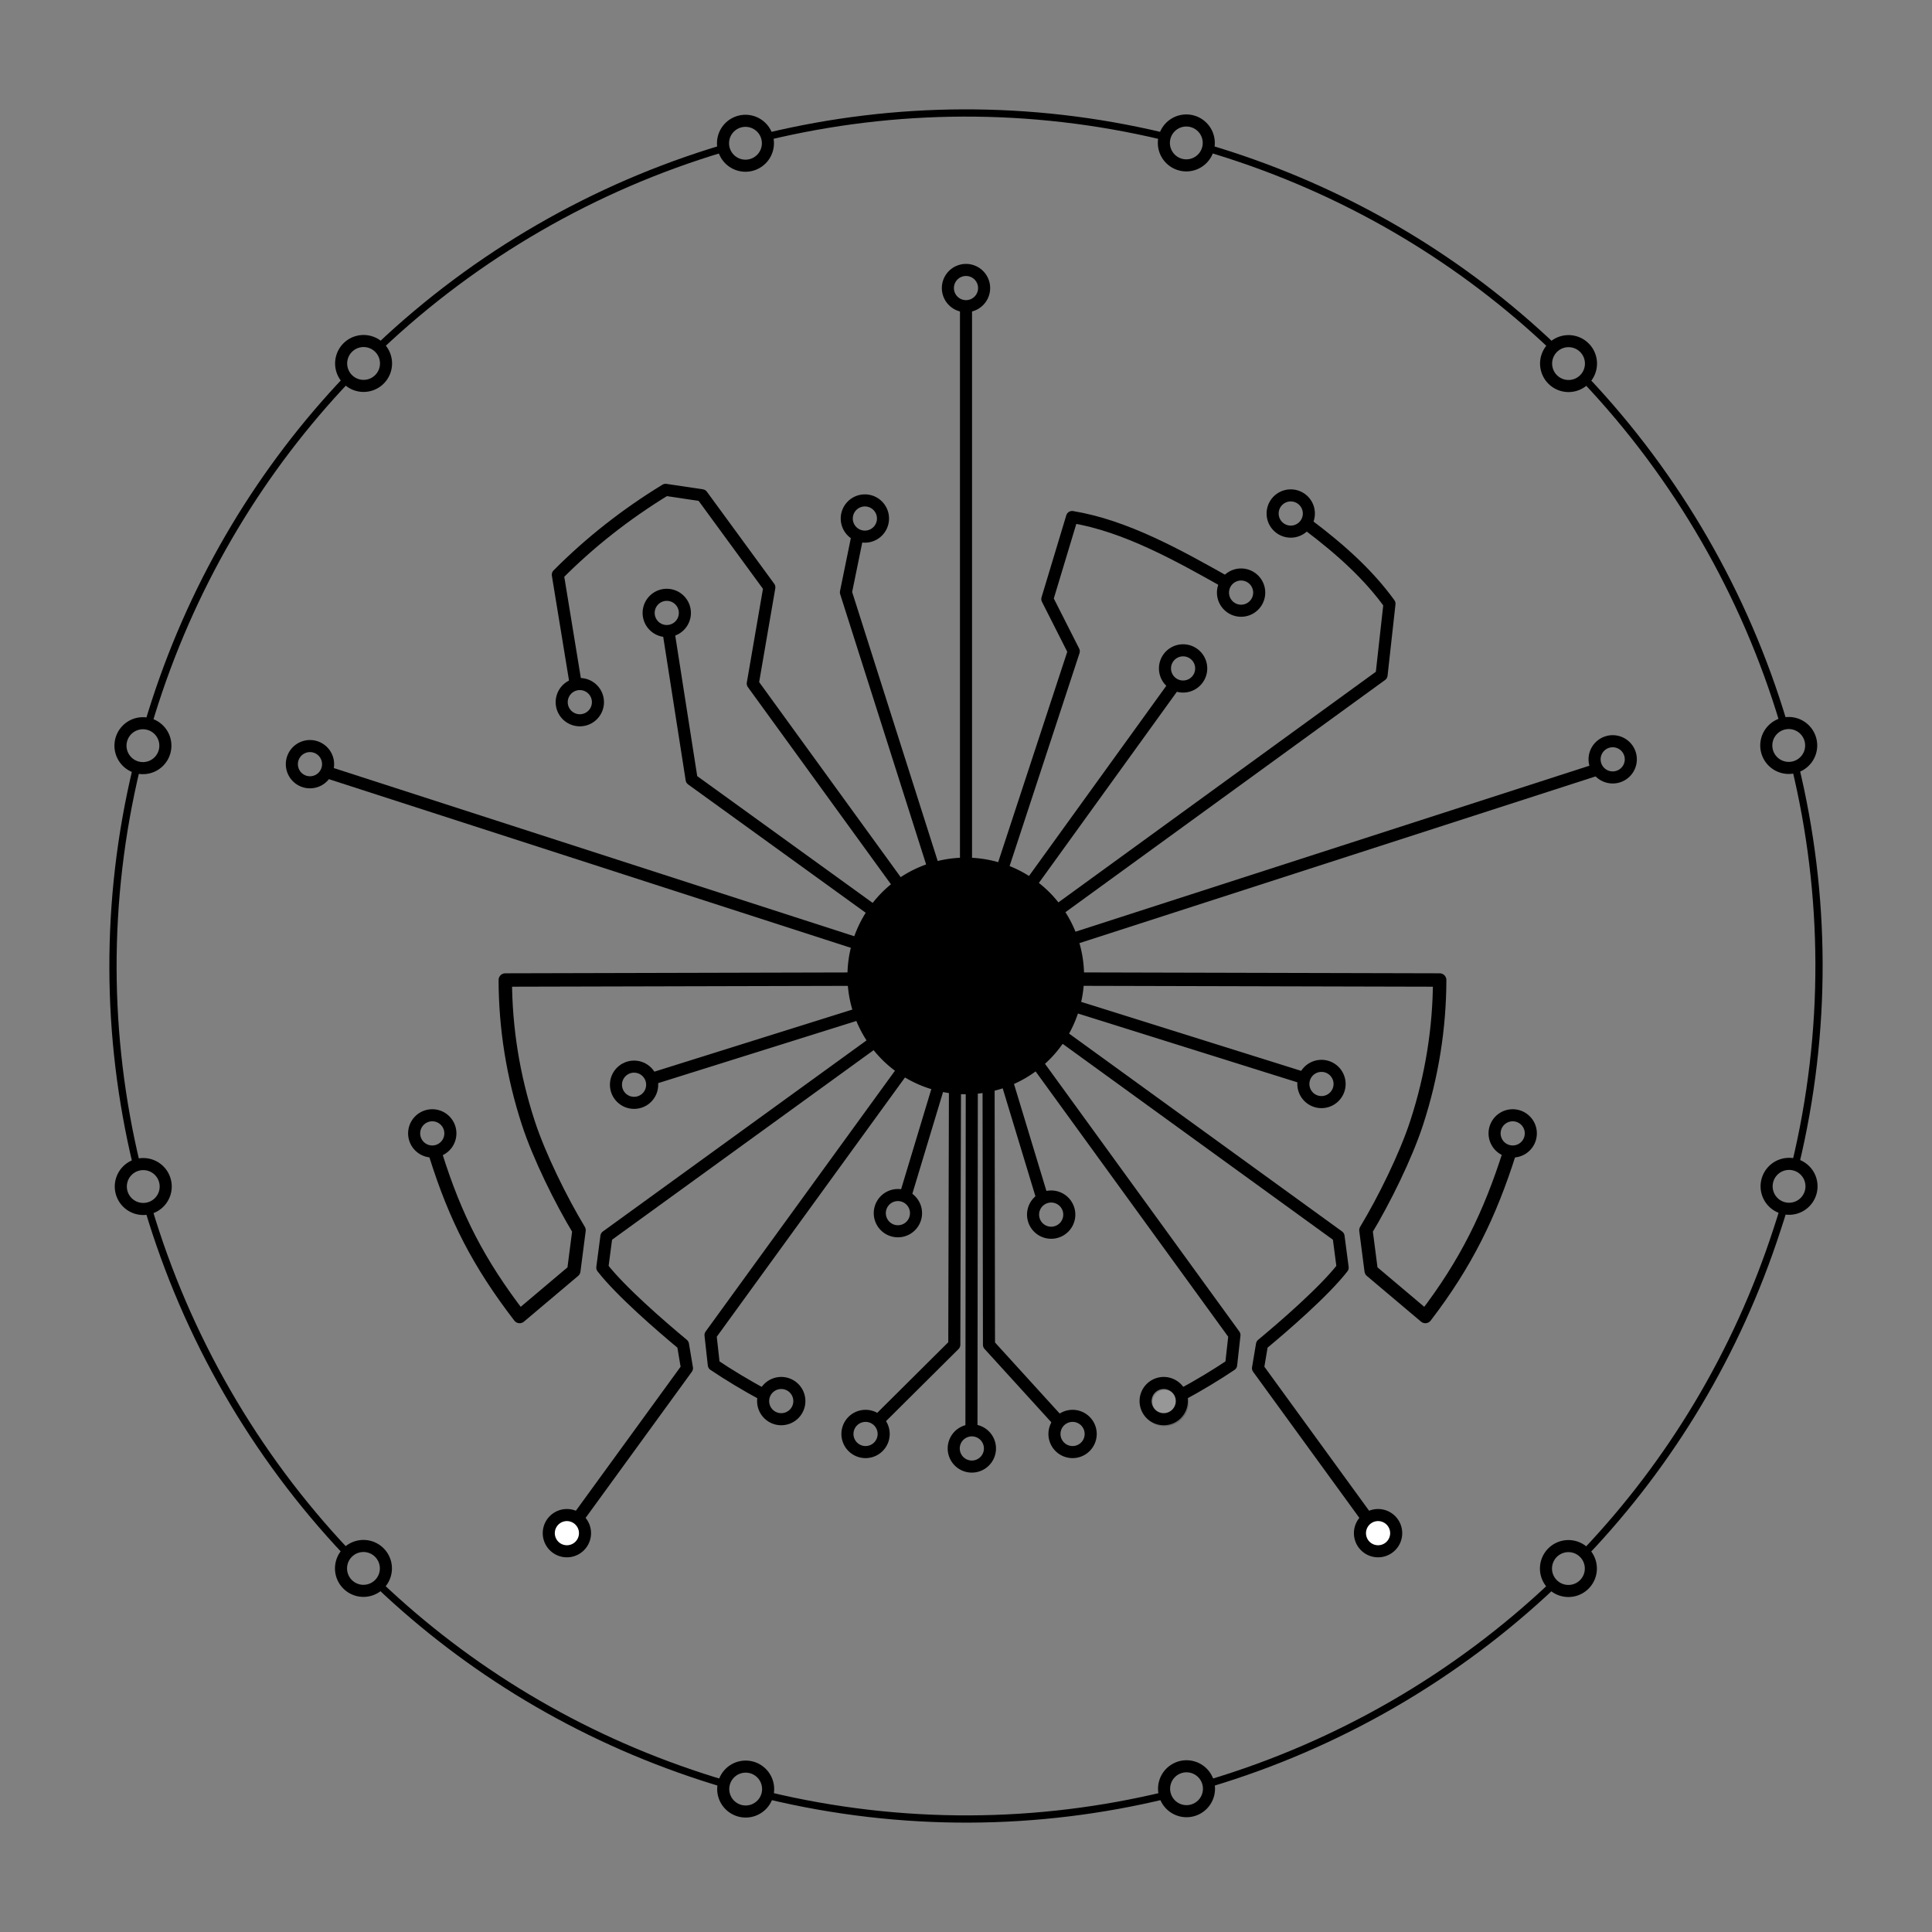 <?xml version="1.0" encoding="UTF-8" standalone="no"?>
<!-- Created with Inkscape (http://www.inkscape.org/) -->

<svg
   xmlns:dc="http://purl.org/dc/elements/1.1/"
   xmlns:cc="http://creativecommons.org/ns#"
   xmlns:rdf="http://www.w3.org/1999/02/22-rdf-syntax-ns#"
   xmlns:svg="http://www.w3.org/2000/svg"
   xmlns="http://www.w3.org/2000/svg"
   version="1.1"
   width="800"
   height="800"
   id="svg2">
  <rect width="100%" height="100%" fill="#808080" stroke="none"/>
  <defs
     id="defs4" />
  <g
     transform="translate(0,-252.362)"
     id="layer1" />
  <g
     transform="translate(0,200)"
     id="layer2">
    <g
       transform="translate(2727.952,-896.331)"
       id="g4794-9">
      <g
         id="g6306">
        <path
           d="m -210,112.5 a 7.5,7.5 0 1 1 -15,0 7.5,7.5 0 1 1 15,0 z"
           transform="matrix(-1,0,0,1,-2710.714,1218.683)"
           id="path3016-95-74-21-1"
           style="fill:#ffffff;stroke:#000000;stroke-width:5;stroke-linecap:round;stroke-linejoin:round;stroke-miterlimit:4;stroke-opacity:1;stroke-dasharray:none;stroke-dashoffset:0" />
        <path
           d="m -2547.532,1174.601 c 8.163,26.022 17.773,44.757 34.744,66.867 l 22.431,-18.925 2.17,-16.799 c -7.391,-12.25 -16.484,-30.54 -21.059,-44.62 -6.32,-19.45 -9.418,-39.174 -9.476,-58.993 l 162.124,-0.4"
           id="path3924-6-3-1-4"
           style="fill:none;stroke:#000000;stroke-width:5.556;stroke-linecap:round;stroke-linejoin:round;stroke-miterlimit:4;stroke-opacity:1;stroke-dashoffset:0" />
        <path
           d="m -2489.102,1325.605 45.608,-62.721 -1.651,-9.84 c -9.184,-7.618 -25.789,-22.001 -33.402,-31.811 l 1.701,-12.953 123.527,-89.529"
           id="path3002-8-47-9-6-4-7-0"
           style="fill:none;stroke:#000000;stroke-width:5;stroke-linecap:butt;stroke-linejoin:round;stroke-miterlimit:4;stroke-opacity:1;stroke-dasharray:none" />
        <path
           d="m -210,112.5 a 7.5,7.5 0 1 1 -15,0 7.5,7.5 0 1 1 15,0 z"
           transform="matrix(-1,0,0,1,-2766.461,1053.141)"
           id="path3016-0-3-8-7"
           style="fill:none;stroke:#000000;stroke-width:5;stroke-linecap:round;stroke-linejoin:round;stroke-miterlimit:4;stroke-opacity:1;stroke-dasharray:none;stroke-dashoffset:0" />
        <path
           d="m -2343.734,1125.159 -90.011,123.998 1.372,12.341 c 5.72,3.874 13.663,8.682 20.804,12.5"
           id="path3002-53-81-7-2-4"
           style="fill:none;stroke:#000000;stroke-width:5;stroke-linecap:butt;stroke-linejoin:round;stroke-miterlimit:4;stroke-opacity:1;stroke-dasharray:none" />
        <path
           d="m -210,112.5 a 7.5,7.5 0 1 1 -15,0 7.5,7.5 0 1 1 15,0 z"
           transform="matrix(-0.951,0.309,0.309,0.951,-2646.058,1236.713)"
           id="path3016-55-7-8-1-0"
           style="fill:none;stroke:#000000;stroke-width:5;stroke-linecap:round;stroke-linejoin:round;stroke-miterlimit:4;stroke-opacity:1;stroke-dasharray:none;stroke-dashoffset:0" />
        <path
           d="m -1989.203,1196.206 c -0.999,3.419 -1.803,5.835 -2.911,9.246 -16.763,51.592 -44.278,96.687 -79.256,133.611 m -13.303,13.31 c -40.414,38.331 -89.353,66.543 -142.455,82.413 m -18.095,4.889 c -52.829,12.782 -109.174,13.506 -164.949,0.09 m -18.07,-4.852 c -2.946,-0.874 -5.89,-1.789 -8.83,-2.744 -51.772,-16.822 -97.002,-44.469 -133.997,-79.622 m -13.352,-13.388 c -38.198,-40.416 -66.299,-89.315 -82.091,-142.356 m -4.954,-18.446 c -12.629,-52.667 -13.278,-108.807 0.112,-164.378 m 4.86,-18.072 c 0.862,-2.901 1.764,-5.8 2.704,-8.696 16.838,-51.823 44.524,-97.091 79.727,-134.107 m 12.949,-12.926 c 40.37,-38.255 89.237,-66.418 142.257,-82.278 m 18.859,-5.078 c 52.453,-12.581 108.351,-13.279 163.701,-0.06 m 18.341,4.9 c 3.044,0.901 6.085,1.844 9.123,2.831 51.669,16.788 96.822,44.36 133.777,79.413 m 13.436,13.453 c 38.137,40.306 66.224,89.062 82.065,141.956 m 4.935,18.238 c 12.826,52.978 13.526,109.494 0,165.425"
           id="path2987-0-5-0"
           style="fill:none;stroke:#000000;stroke-width:3;stroke-linecap:round;stroke-linejoin:round;stroke-miterlimit:4;stroke-opacity:1;stroke-dashoffset:0" />
        <path
           d="m -210,112.5 a 7.5,7.5 0 1 1 -15,0 7.5,7.5 0 1 1 15,0 z"
           transform="matrix(1.197,0.321,-0.321,1.197,-1940.262,690.671)"
           id="use3915-1"
           style="fill:none;stroke:#000000;stroke-width:4.035;stroke-linecap:round;stroke-linejoin:round;stroke-miterlimit:4;stroke-opacity:1;stroke-dasharray:none;stroke-dashoffset:0" />
        <path
           d="m -210,112.5 a 7.5,7.5 0 1 1 -15,0 7.5,7.5 0 1 1 15,0 z"
           transform="matrix(0.876,0.876,-0.876,0.876,-1789.373,938.864)"
           id="use3919-6"
           style="fill:none;stroke:#000000;stroke-width:4.035;stroke-linecap:round;stroke-linejoin:round;stroke-miterlimit:4;stroke-opacity:1;stroke-dasharray:none;stroke-dashoffset:0" />
        <path
           d="m -210,112.5 a 7.5,7.5 0 1 1 -15,0 7.5,7.5 0 1 1 15,0 z"
           transform="matrix(0.321,1.197,-1.197,0.321,-1782.795,1229.25)"
           id="use3923-2"
           style="fill:none;stroke:#000000;stroke-width:4.035;stroke-linecap:round;stroke-linejoin:round;stroke-miterlimit:4;stroke-opacity:1;stroke-dasharray:none;stroke-dashoffset:0" />
        <path
           d="m -210,112.5 a 7.5,7.5 0 1 1 -15,0 7.5,7.5 0 1 1 15,0 z"
           transform="matrix(-0.321,1.197,-1.197,-0.321,-1922.292,1484.021)"
           id="use3927-0"
           style="fill:none;stroke:#000000;stroke-width:4.035;stroke-linecap:round;stroke-linejoin:round;stroke-miterlimit:4;stroke-opacity:1;stroke-dasharray:none;stroke-dashoffset:0" />
        <path
           d="m -210,112.5 a 7.5,7.5 0 1 1 -15,0 7.5,7.5 0 1 1 15,0 z"
           transform="matrix(-0.876,0.876,-0.876,-0.876,-2170.485,1634.91)"
           id="use3931-6"
           style="fill:none;stroke:#000000;stroke-width:4.035;stroke-linecap:round;stroke-linejoin:round;stroke-miterlimit:4;stroke-opacity:1;stroke-dasharray:none;stroke-dashoffset:0" />
        <path
           d="m -210,112.5 a 7.5,7.5 0 1 1 -15,0 7.5,7.5 0 1 1 15,0 z"
           transform="matrix(-1.197,0.321,-0.321,-1.197,-2460.871,1641.488)"
           id="use3935-0"
           style="fill:none;stroke:#000000;stroke-width:4.035;stroke-linecap:round;stroke-linejoin:round;stroke-miterlimit:4;stroke-opacity:1;stroke-dasharray:none;stroke-dashoffset:0" />
        <path
           d="m -210,112.5 a 7.5,7.5 0 1 1 -15,0 7.5,7.5 0 1 1 15,0 z"
           transform="matrix(-1.197,-0.321,0.321,-1.197,-2715.642,1501.991)"
           id="use3939-8"
           style="fill:none;stroke:#000000;stroke-width:4.035;stroke-linecap:round;stroke-linejoin:round;stroke-miterlimit:4;stroke-opacity:1;stroke-dasharray:none;stroke-dashoffset:0" />
        <path
           d="m -210,112.5 a 7.5,7.5 0 1 1 -15,0 7.5,7.5 0 1 1 15,0 z"
           transform="matrix(-0.876,-0.876,0.876,-0.876,-2866.531,1253.798)"
           id="use3943-0"
           style="fill:none;stroke:#000000;stroke-width:4.035;stroke-linecap:round;stroke-linejoin:round;stroke-miterlimit:4;stroke-opacity:1;stroke-dasharray:none;stroke-dashoffset:0" />
        <path
           d="m -210,112.5 a 7.5,7.5 0 1 1 -15,0 7.5,7.5 0 1 1 15,0 z"
           transform="matrix(-0.321,-1.197,1.197,-0.321,-2873.109,963.412)"
           id="use3947-1"
           style="fill:none;stroke:#000000;stroke-width:4.035;stroke-linecap:round;stroke-linejoin:round;stroke-miterlimit:4;stroke-opacity:1;stroke-dasharray:none;stroke-dashoffset:0" />
        <path
           d="m -210,112.5 a 7.5,7.5 0 1 1 -15,0 7.5,7.5 0 1 1 15,0 z"
           transform="matrix(0.321,-1.197,1.197,0.321,-2733.612,708.641)"
           id="use3951-1"
           style="fill:none;stroke:#000000;stroke-width:4.035;stroke-linecap:round;stroke-linejoin:round;stroke-miterlimit:4;stroke-opacity:1;stroke-dasharray:none;stroke-dashoffset:0" />
        <path
           d="m -210,112.5 a 7.5,7.5 0 1 1 -15,0 7.5,7.5 0 1 1 15,0 z"
           transform="matrix(0.876,-0.876,0.876,0.876,-2485.419,557.752)"
           id="use3955-5"
           style="fill:none;stroke:#000000;stroke-width:4.035;stroke-linecap:round;stroke-linejoin:round;stroke-miterlimit:4;stroke-opacity:1;stroke-dasharray:none;stroke-dashoffset:0" />
        <path
           d="m -210,112.5 a 7.5,7.5 0 1 1 -15,0 7.5,7.5 0 1 1 15,0 z"
           transform="matrix(1.197,-0.321,0.321,1.197,-2195.033,551.174)"
           id="use3959-7"
           style="fill:none;stroke:#000000;stroke-width:4.035;stroke-linecap:round;stroke-linejoin:round;stroke-miterlimit:4;stroke-opacity:1;stroke-dasharray:none;stroke-dashoffset:0" />
        <path
           d="m 330,300 a 30,30 0 1 1 -60,0 30,30 0 1 1 60,0 z"
           transform="matrix(1.583,0,0,1.583,-2802.952,625.55)"
           id="path2997-1-1"
           style="fill:#000000;stroke:#000000;stroke-width:1.895;stroke-linecap:round;stroke-linejoin:round;stroke-miterlimit:4;stroke-opacity:1;stroke-dasharray:none;stroke-dashoffset:0" />
        <path
           d="m -2327.952,1068.857 0,-244.956"
           id="path3002-12-4"
           style="fill:none;stroke:#000000;stroke-width:5;stroke-linecap:butt;stroke-linejoin:round;stroke-miterlimit:4;stroke-opacity:1;stroke-dasharray:none" />
        <path
           d="m -2325.543,1132.55 -0.155,156.499"
           id="path3002-3-4-1"
           style="fill:none;stroke:#000000;stroke-width:5;stroke-linecap:butt;stroke-linejoin:round;stroke-miterlimit:4;stroke-opacity:1;stroke-dasharray:none" />
        <path
           d="m -2296.482,1089.235 229.832,-74.239"
           id="path3002-6-62-5"
           style="fill:none;stroke:#000000;stroke-width:5;stroke-linecap:butt;stroke-linejoin:round;stroke-miterlimit:4;stroke-opacity:1;stroke-dasharray:none" />
        <path
           d="m -2310.856,1075.78 69.804,-96.69"
           id="path3002-2-8-3"
           style="fill:none;stroke:#000000;stroke-width:5;stroke-linecap:butt;stroke-linejoin:round;stroke-miterlimit:4;stroke-opacity:1;stroke-dasharray:none" />
        <path
           d="m -2315.137,1130.521 18.725,61.758"
           id="path3002-58-7-0"
           style="fill:none;stroke:#000000;stroke-width:5;stroke-linecap:butt;stroke-linejoin:round;stroke-miterlimit:4;stroke-opacity:1;stroke-dasharray:none" />
        <path
           d="m -2334.914,1131.448 -18.378,60.885"
           id="path3002-84-5-5"
           style="fill:none;stroke:#000000;stroke-width:5;stroke-linecap:butt;stroke-linejoin:round;stroke-miterlimit:4;stroke-opacity:1;stroke-dasharray:none" />
        <path
           d="m -2357.349,1092.088 -236.256,-76.34"
           id="path3002-55-6-9"
           style="fill:none;stroke:#000000;stroke-width:5;stroke-linecap:butt;stroke-linejoin:round;stroke-miterlimit:4;stroke-opacity:1;stroke-dasharray:none" />
        <path
           d="m -2353.222,1082.955 -88.335,-63.839 -9.678,-61.881"
           id="path3002-9-5-8"
           style="fill:none;stroke:#000000;stroke-width:5;stroke-linecap:butt;stroke-linejoin:round;stroke-miterlimit:4;stroke-opacity:1;stroke-dasharray:none" />
        <path
           d="m -2346.475,1075.543 -69.772,-96.155 6.863,-39.859 -27.879,-38.113 -15.079,-2.248 c -16.414,10.008 -31.45,21.835 -44.63,35.128 l 7.385,45.144"
           id="path3002-21-3-1"
           style="fill:none;stroke:#000000;stroke-width:5;stroke-linecap:butt;stroke-linejoin:round;stroke-miterlimit:4;stroke-opacity:1;stroke-dasharray:none" />
        <path
           d="m -210,112.5 a 7.5,7.5 0 1 1 -15,0 7.5,7.5 0 1 1 15,0 z"
           transform="translate(-2138.648,1086.175)"
           id="path3016-555-0"
           style="fill:none;stroke:#000000;stroke-width:5;stroke-linecap:round;stroke-linejoin:round;stroke-miterlimit:4;stroke-opacity:1;stroke-dasharray:none;stroke-dashoffset:0" />
        <path
           d="m -210,112.5 a 7.5,7.5 0 1 1 -15,0 7.5,7.5 0 1 1 15,0 z"
           transform="translate(-1842.668,898.254)"
           id="path3016-8-14-0"
           style="fill:none;stroke:#000000;stroke-width:5;stroke-linecap:round;stroke-linejoin:round;stroke-miterlimit:4;stroke-opacity:1;stroke-dasharray:none;stroke-dashoffset:0" />
        <path
           d="m -210,112.5 a 7.5,7.5 0 1 1 -15,0 7.5,7.5 0 1 1 15,0 z"
           transform="translate(-2075.181,1086.78)"
           id="path3016-98-9-0"
           style="fill:none;stroke:#000000;stroke-width:5;stroke-linecap:round;stroke-linejoin:round;stroke-miterlimit:4;stroke-opacity:1;stroke-dasharray:none;stroke-dashoffset:0" />
        <path
           d="m -210,112.5 a 7.5,7.5 0 1 1 -15,0 7.5,7.5 0 1 1 15,0 z"
           transform="translate(-2234.361,837.634)"
           id="path3016-525-3-9"
           style="fill:none;stroke:#000000;stroke-width:5;stroke-linecap:round;stroke-linejoin:round;stroke-miterlimit:4;stroke-opacity:1;stroke-dasharray:none;stroke-dashoffset:0" />
        <path
           d="m -210,112.5 a 7.5,7.5 0 1 1 -15,0 7.5,7.5 0 1 1 15,0 z"
           transform="translate(-2108.033,1183.606)"
           id="path3016-04-20-7"
           style="fill:none;stroke:#000000;stroke-width:5;stroke-linecap:round;stroke-linejoin:round;stroke-miterlimit:4;stroke-opacity:1;stroke-dasharray:none;stroke-dashoffset:0" />
        <path
           d="m -210,112.5 a 7.5,7.5 0 1 1 -15,0 7.5,7.5 0 1 1 15,0 z"
           transform="translate(-2270.361,874.585)"
           id="path3016-3-3-4"
           style="fill:none;stroke:#000000;stroke-width:5;stroke-linecap:round;stroke-linejoin:round;stroke-miterlimit:4;stroke-opacity:1;stroke-dasharray:none;stroke-dashoffset:0" />
        <path
           d="m -2295.555,1109.012 107.796,33.809"
           id="path3002-5-1-4"
           style="fill:none;stroke:#000000;stroke-width:5;stroke-linecap:butt;stroke-linejoin:round;stroke-miterlimit:4;stroke-opacity:1;stroke-dasharray:none" />
        <path
           d="m -210,112.5 a 7.5,7.5 0 1 1 -15,0 7.5,7.5 0 1 1 15,0 z"
           transform="translate(-1963.257,1032.683)"
           id="path3016-87-5-4"
           style="fill:none;stroke:#000000;stroke-width:5;stroke-linecap:round;stroke-linejoin:round;stroke-miterlimit:4;stroke-opacity:1;stroke-dasharray:none;stroke-dashoffset:0" />
        <path
           d="m -210,112.5 a 7.5,7.5 0 1 1 -15,0 7.5,7.5 0 1 1 15,0 z"
           transform="translate(-2020.558,860.612)"
           id="path3016-1-2-1"
           style="fill:none;stroke:#000000;stroke-width:5;stroke-linecap:round;stroke-linejoin:round;stroke-miterlimit:4;stroke-opacity:1;stroke-dasharray:none;stroke-dashoffset:0" />
        <path
           d="m -2364.698,1284.87 31.901,-31.709 0.303,-116.532"
           id="path3002-3-3-8-4-59-6"
           style="fill:none;stroke:#000000;stroke-width:5;stroke-linecap:butt;stroke-linejoin:round;stroke-miterlimit:4;stroke-opacity:1;stroke-dasharray:none" />
        <path
           d="m -2318.616,1136.63 0.181,116.57 29.227,32.112"
           id="path3002-3-4-1-7"
           style="fill:none;stroke:#000000;stroke-width:5;stroke-linecap:butt;stroke-linejoin:round;stroke-miterlimit:4;stroke-opacity:1;stroke-dasharray:none" />
        <path
           d="m -210,112.5 a 7.5,7.5 0 1 1 -15,0 7.5,7.5 0 1 1 15,0 z"
           transform="translate(-2066.321,1177.606)"
           id="path3016-52-93-9"
           style="fill:none;stroke:#000000;stroke-width:5;stroke-linecap:round;stroke-linejoin:round;stroke-miterlimit:4;stroke-opacity:1;stroke-dasharray:none;stroke-dashoffset:0" />
        <path
           d="m -210,112.5 a 7.5,7.5 0 1 1 -15,0 7.5,7.5 0 1 1 15,0 z"
           transform="translate(-2152.045,1177.606)"
           id="path3016-41-9-2"
           style="fill:none;stroke:#000000;stroke-width:5;stroke-linecap:round;stroke-linejoin:round;stroke-miterlimit:4;stroke-opacity:1;stroke-dasharray:none;stroke-dashoffset:0" />
        <path
           d="m -210,112.5 a 7.5,7.5 0 1 1 -15,0 7.5,7.5 0 1 1 15,0 z"
           transform="matrix(0.951,0.309,-0.309,0.951,-2004.105,1237.111)"
           id="path3016-55-7-84"
           style="opacity:0.186;fill:#ffffff;stroke:#000000;stroke-width:5;stroke-linecap:round;stroke-linejoin:round;stroke-miterlimit:4;stroke-opacity:1;stroke-dasharray:none;stroke-dashoffset:0" />
        <path
           d="m -210,112.5 a 7.5,7.5 0 1 1 -15,0 7.5,7.5 0 1 1 15,0 z"
           transform="translate(-2110.452,703.112)"
           id="path3016-74-0-8"
           style="fill:none;stroke:#000000;stroke-width:5;stroke-linecap:round;stroke-linejoin:round;stroke-miterlimit:4;stroke-opacity:1;stroke-dasharray:none;stroke-dashoffset:0" />
        <path
           d="m -210,112.5 a 7.5,7.5 0 1 1 -15,0 7.5,7.5 0 1 1 15,0 z"
           transform="translate(-2382.099,900.261)"
           id="path3016-68-4-6"
           style="fill:none;stroke:#000000;stroke-width:5;stroke-linecap:round;stroke-linejoin:round;stroke-miterlimit:4;stroke-opacity:1;stroke-dasharray:none;stroke-dashoffset:0" />
        <path
           d="m -2329.739,1092.336 -47.936,-150.731 5.239,-25.638"
           id="path3002-80-5-8"
           style="fill:none;stroke:#000000;stroke-width:5;stroke-linecap:butt;stroke-linejoin:round;stroke-miterlimit:4;stroke-opacity:1;stroke-dasharray:none" />
        <path
           d="m -210,112.5 a 7.5,7.5 0 1 1 -15,0 7.5,7.5 0 1 1 15,0 z"
           transform="translate(-2152.323,798.54)"
           id="path3016-6-57-2"
           style="fill:none;stroke:#000000;stroke-width:5;stroke-linecap:round;stroke-linejoin:round;stroke-miterlimit:4;stroke-opacity:1;stroke-dasharray:none;stroke-dashoffset:0" />
        <path
           d="m -2317.682,1070.644 34.358,-104.631 -10.954,-21.626 10.253,-33.973 c 22.137,3.664 43.633,15.64 65.118,27.779"
           id="path3002-19-1-99-8"
           style="fill:none;stroke:#000000;stroke-width:5;stroke-linecap:butt;stroke-linejoin:round;stroke-miterlimit:4;stroke-opacity:1;stroke-dasharray:none" />
        <path
           d="m -210,112.5 a 7.5,7.5 0 1 1 -15,0 7.5,7.5 0 1 1 15,0 z"
           transform="translate(-1996.54,829.219)"
           id="path3016-5-2-5"
           style="fill:none;stroke:#000000;stroke-width:5;stroke-linecap:round;stroke-linejoin:round;stroke-miterlimit:4;stroke-opacity:1;stroke-dasharray:none;stroke-dashoffset:0" />
        <path
           d="m -2309.01,1087.113 153.131,-111.243 3.281,-29.556 c -8.224,-11.356 -19.142,-21.687 -34.296,-33.044"
           id="path3002-61-0-5-8"
           style="fill:none;stroke:#000000;stroke-width:5;stroke-linecap:butt;stroke-linejoin:round;stroke-miterlimit:4;stroke-opacity:1;stroke-dasharray:none" />
        <path
           d="m -210,112.5 a 7.5,7.5 0 1 1 -15,0 7.5,7.5 0 1 1 15,0 z"
           transform="translate(-1975.981,796.469)"
           id="path3016-88-2-5"
           style="fill:none;stroke:#000000;stroke-width:5;stroke-linecap:round;stroke-linejoin:round;stroke-miterlimit:4;stroke-opacity:1;stroke-dasharray:none;stroke-dashoffset:0" />
        <path
           d="m -2350.598,1109.328 -107.635,33.759"
           id="path3002-5-2-8-2"
           style="fill:none;stroke:#000000;stroke-width:5;stroke-linecap:butt;stroke-linejoin:round;stroke-miterlimit:4;stroke-opacity:1;stroke-dasharray:none" />
        <path
           d="m -2472.896,1145.499 c 0,4.142 3.358,7.5 7.5,7.5 4.142,0 7.5,-3.358 7.5,-7.5 0,-4.142 -3.358,-7.5 -7.5,-7.5 -4.142,0 -7.5,3.358 -7.5,7.5 z"
           id="path3016-87-8-3-0"
           style="fill:none;stroke:#000000;stroke-width:5;stroke-linecap:round;stroke-linejoin:round;stroke-miterlimit:4;stroke-opacity:1;stroke-dashoffset:0" />
        <path
           d="m -210,112.5 a 7.5,7.5 0 1 1 -15,0 7.5,7.5 0 1 1 15,0 z"
           transform="translate(-1939.822,1218.683)"
           id="path3016-95-74-21"
           style="fill:#ffffff;stroke:#000000;stroke-width:5;stroke-linecap:round;stroke-linejoin:round;stroke-miterlimit:4;stroke-opacity:1;stroke-dasharray:none;stroke-dashoffset:0" />
        <path
           d="m -2102.852,1173.473 c -8.126,25.72 -18.064,46.067 -34.896,67.996 l -22.431,-18.925 -2.17,-16.799 c 7.391,-12.25 16.484,-30.54 21.059,-44.62 6.32,-19.45 9.418,-39.174 9.476,-58.993 l -162.124,-0.4"
           id="path3924-6-3-1"
           style="fill:none;stroke:#000000;stroke-width:5.556;stroke-linecap:round;stroke-linejoin:round;stroke-miterlimit:4;stroke-opacity:1;stroke-dashoffset:0" />
        <path
           d="m -2161.434,1325.605 -45.608,-62.721 1.651,-9.84 c 9.184,-7.618 25.789,-22.001 33.402,-31.811 l -1.701,-12.953 -123.527,-89.529"
           id="path3002-8-47-9-6-4-7"
           style="fill:none;stroke:#000000;stroke-width:5;stroke-linecap:butt;stroke-linejoin:round;stroke-miterlimit:4;stroke-opacity:1;stroke-dasharray:none" />
        <path
           d="m -210,112.5 a 7.5,7.5 0 1 1 -15,0 7.5,7.5 0 1 1 15,0 z"
           transform="translate(-1884.075,1053.141)"
           id="path3016-0-3-8"
           style="fill:none;stroke:#000000;stroke-width:5;stroke-linecap:round;stroke-linejoin:round;stroke-miterlimit:4;stroke-opacity:1;stroke-dasharray:none;stroke-dashoffset:0" />
        <path
           d="m -2306.802,1125.159 90.011,123.998 -1.372,12.341 c -5.704,3.863 -13.62,8.656 -20.747,12.469"
           id="path3002-53-81-7-2"
           style="fill:none;stroke:#000000;stroke-width:5;stroke-linecap:butt;stroke-linejoin:round;stroke-miterlimit:4;stroke-opacity:1;stroke-dasharray:none" />
        <path
           d="m -210,112.5 a 7.5,7.5 0 1 1 -15,0 7.5,7.5 0 1 1 15,0 z"
           transform="matrix(0.951,0.309,-0.309,0.951,-2004.478,1236.713)"
           id="path3016-55-7-8-1"
           style="fill:none;stroke:#000000;stroke-width:5;stroke-linecap:round;stroke-linejoin:round;stroke-miterlimit:4;stroke-opacity:1;stroke-dasharray:none;stroke-dashoffset:0" />
      </g>
    </g>
  </g>
</svg>
